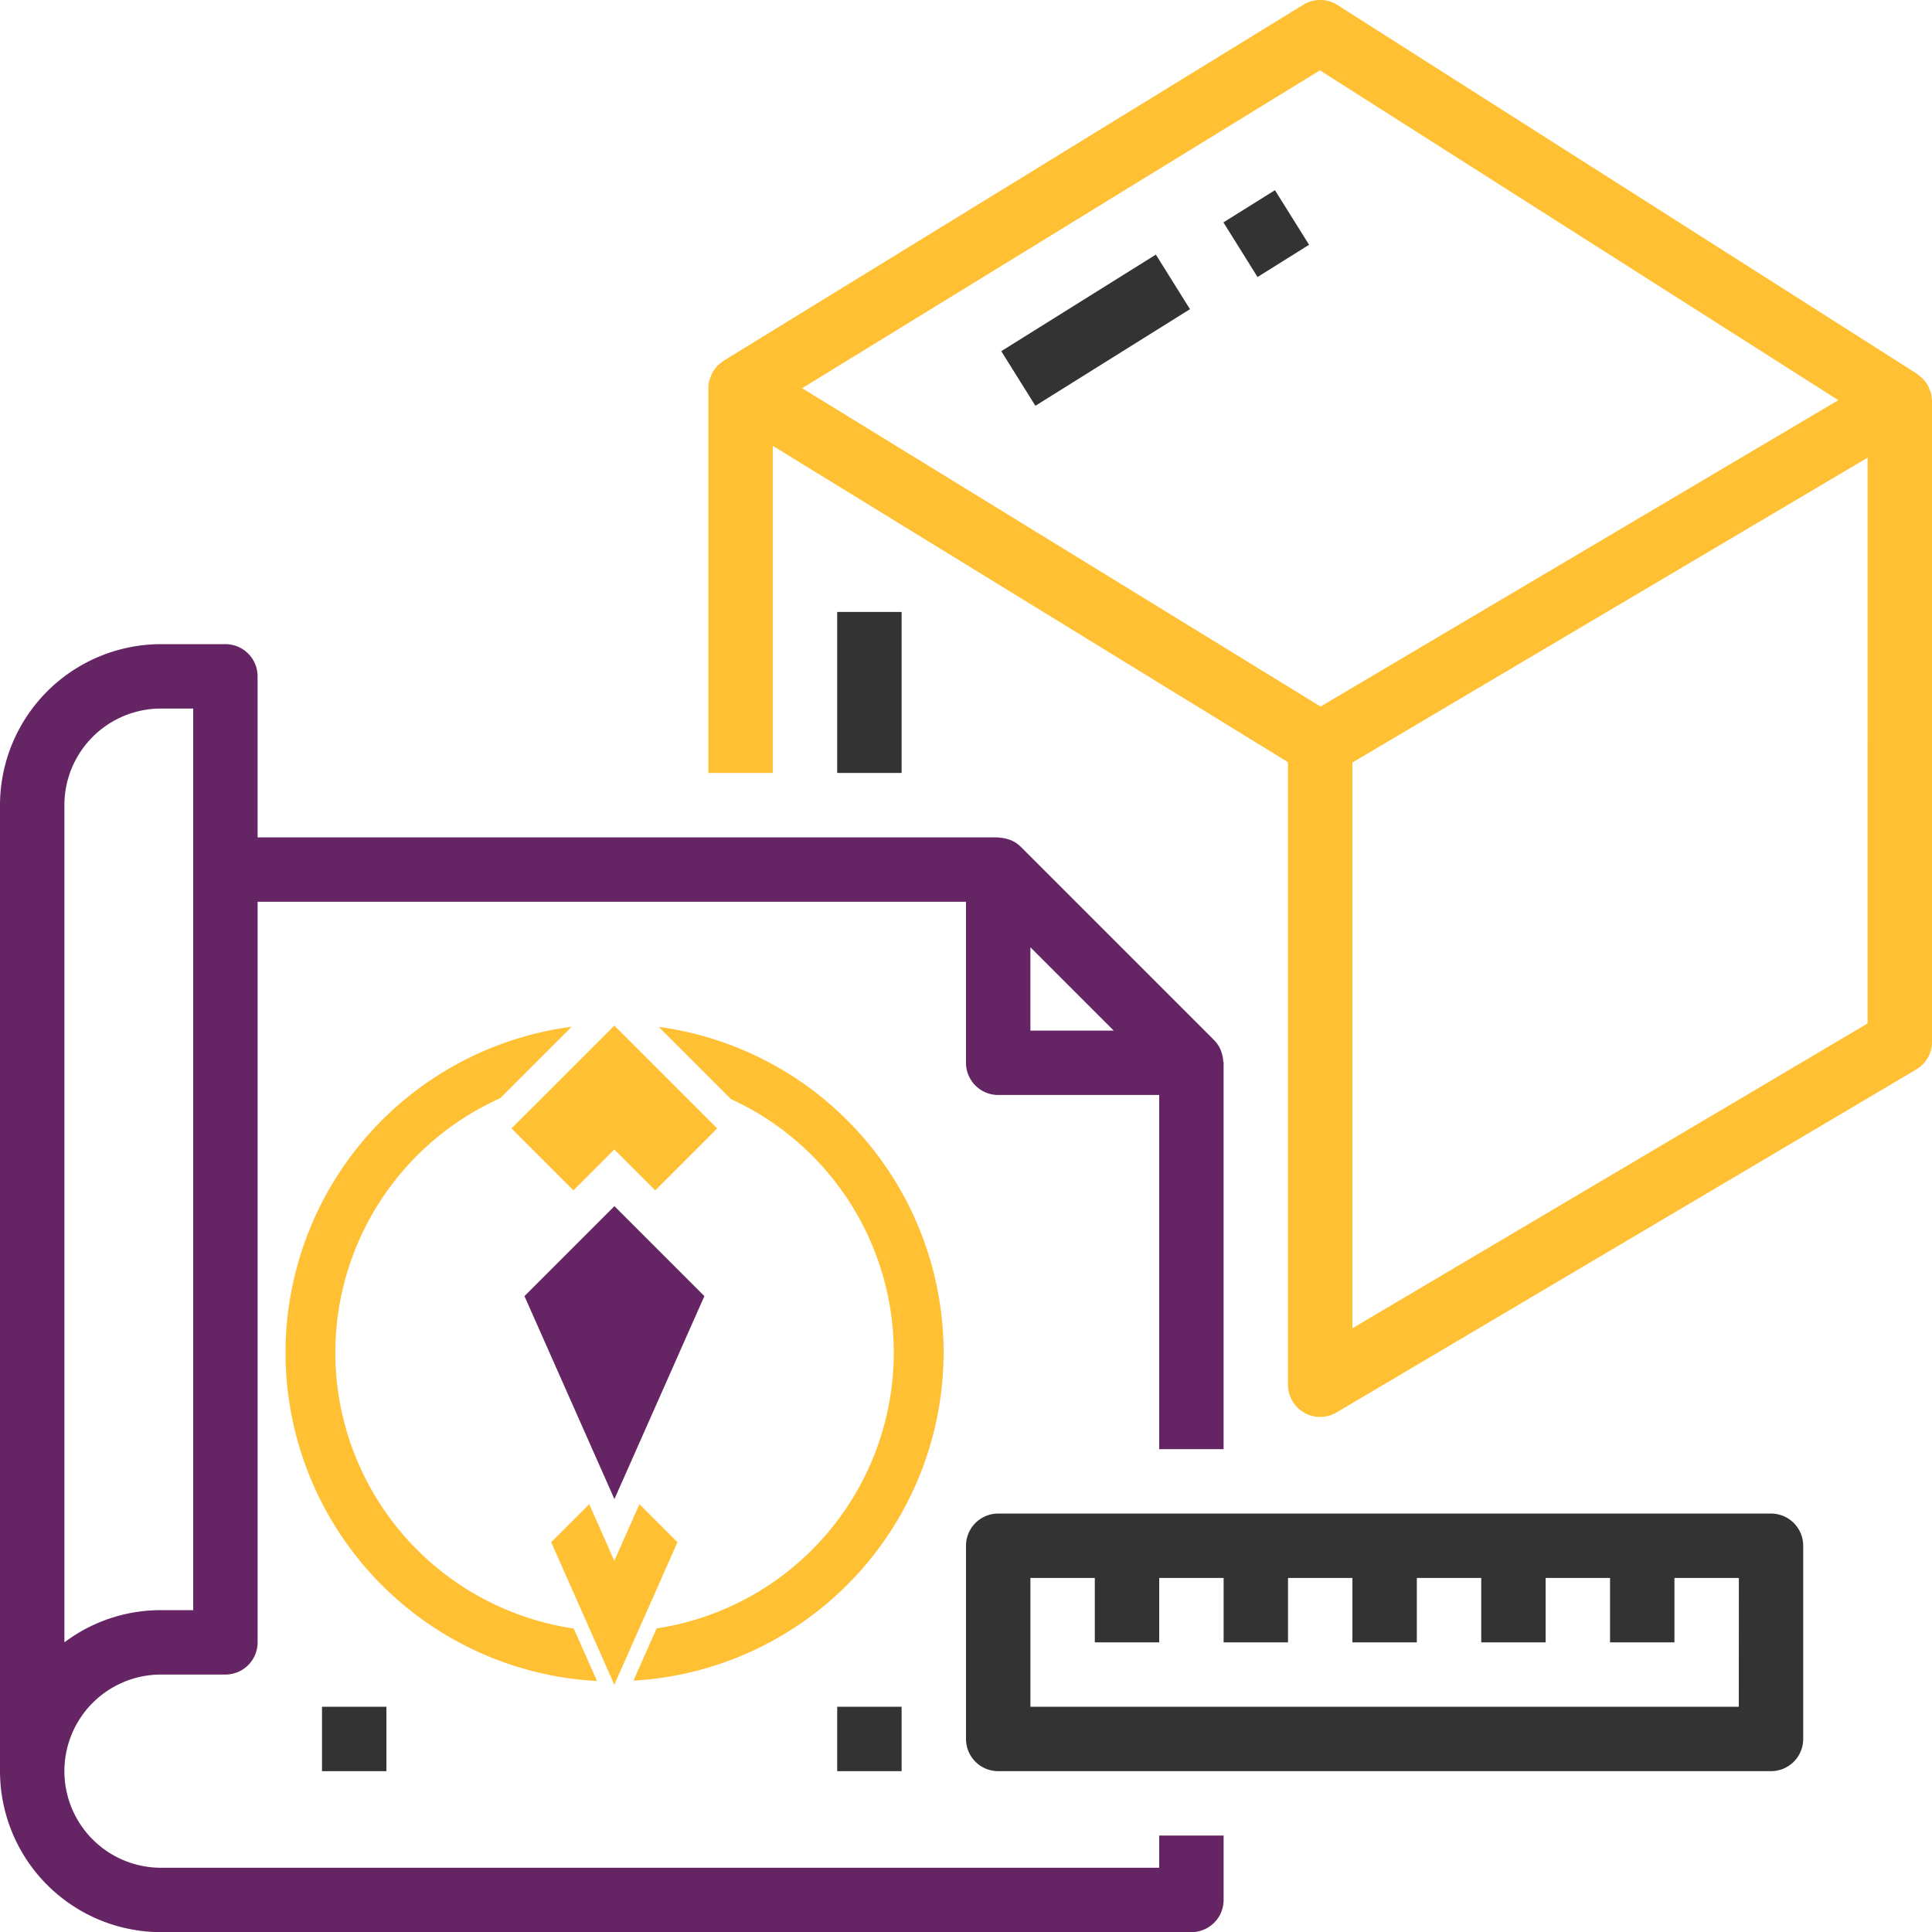 <?xml version="1.0" encoding="UTF-8" standalone="no"?>
<svg
   xmlns:dc="http://purl.org/dc/elements/1.1/"
   xmlns:cc="http://creativecommons.org/ns#"
   xmlns:rdf="http://www.w3.org/1999/02/22-rdf-syntax-ns#"
   xmlns:svg="http://www.w3.org/2000/svg"
   xmlns="http://www.w3.org/2000/svg"
   xmlns:sodipodi="http://sodipodi.sourceforge.net/DTD/sodipodi-0.dtd"
   xmlns:inkscape="http://www.inkscape.org/namespaces/inkscape"
   width="192.468"
   height="192.482"
   viewBox="0 0 192.468 192.482"
   version="1.1"
   id="svg19"
   sodipodi:docname="createservice.svg"
   inkscape:version="0.92.3 (2405546, 2018-03-11)">
  <sodipodi:namedview
     pagecolor="#ffffff"
     bordercolor="#666666"
     borderopacity="1"
     objecttolerance="10"
     gridtolerance="10"
     guidetolerance="10"
     inkscape:pageopacity="0"
     inkscape:pageshadow="2"
     inkscape:window-width="1360"
     inkscape:window-height="705"
     id="namedview21"
     showgrid="false"
     inkscape:zoom="1.2260887"
     inkscape:cx="83.37368"
     inkscape:cy="45.928347"
     inkscape:window-x="-8"
     inkscape:window-y="-8"
     inkscape:window-maximized="1"
     inkscape:current-layer="svg19" />
  <defs
     id="defs4">
    <style
       id="style2">
      .cls-1 {
        fill: #dcddde;
      }
    </style>
  </defs>
  <g
     id="createservice"
     transform="translate(0 0.001)"
     style="fill:#333333">
    <path
       id="Pfad_12"
       data-name="Pfad 12"
       class="cls-1"
       d="M297.805,39.15a3.249,3.249,0,0,0-.132-.337,3.131,3.131,0,0,0-.177-.423,2.535,2.535,0,0,0-.215-.3,2.658,2.658,0,0,0-.276-.359,3.225,3.225,0,0,0-.3-.251c-.091-.085-.185-.163-.283-.238L238.685.5a3.206,3.206,0,0,0-3.4-.03L177.545,35.93a3.166,3.166,0,0,0-.321.257,3.355,3.355,0,0,0-.287.23,2.9,2.9,0,0,0-.285.365c-.07.1-.154.186-.215.293a3.153,3.153,0,0,0-.2.481c-.042.091-.08.185-.113.279a3.1,3.1,0,0,0-.111.832V77h6.416V44.415l51.325,31.513V137.95a3.208,3.208,0,0,0,4.84,2.76l57.741-34.164a3.2,3.2,0,0,0,1.579-2.758V39.953c-.008-.1-.022-.2-.039-.3a3.239,3.239,0,0,0-.067-.506Zm-60.81,31.237-1.623-1-50.02-30.714L236.934,7.008,288.58,39.866Zm54.5,31.569-51.325,30.368V75.963L291.5,45.591Zm0,0"
       transform="translate(-105.443 -0.001)"
       style="fill:#ffc033;fill-opacity:1" />
    <path
       id="Pfad_13"
       data-name="Pfad 13"
       class="cls-1"
       d="M115.5,281.932H16.059a9.623,9.623,0,0,1,0-19.247h6.416a3.208,3.208,0,0,0,3.208-3.208V185.7H96.254v16.039a3.208,3.208,0,0,0,3.208,3.208H115.5V240.23h6.416V201.737c0-.07-.036-.132-.042-.2a3.028,3.028,0,0,0-.163-.824c-.036-.1-.061-.2-.107-.3a3.162,3.162,0,0,0-.642-.94l-19.247-19.247a3.181,3.181,0,0,0-.943-.641c-.092-.042-.19-.067-.288-.1a3.2,3.2,0,0,0-.857-.169c-.049.006-.1-.027-.166-.027H25.682V163.243a3.208,3.208,0,0,0-3.208-3.208H16.059A16.058,16.058,0,0,0,.02,176.074v96.234a16.056,16.056,0,0,0,16.039,16.039h102.65a3.208,3.208,0,0,0,3.208-3.208v-6.416H115.5Zm-12.831-91.7,8.3,8.3h-8.3ZM6.436,182.489v-6.416a9.623,9.623,0,0,1,9.623-9.623h3.208v89.819H16.059a15.948,15.948,0,0,0-9.623,3.208Zm0,0"
       transform="translate(-0.02 -95.865)"
       style="fill:#652463;fill-opacity:1" />
    <path
       id="Pfad_14"
       data-name="Pfad 14"
       class="cls-1"
       d="M320.215,376.035H243.228a3.208,3.208,0,0,0-3.208,3.208V398.49a3.208,3.208,0,0,0,3.208,3.208h76.987a3.208,3.208,0,0,0,3.208-3.208V379.243A3.208,3.208,0,0,0,320.215,376.035Zm-3.208,19.247H246.436V382.451h6.416v6.416h6.416v-6.416h6.416v6.416H272.1v-6.416h6.416v6.416h6.416v-6.416h6.416v6.416h6.416v-6.416h6.416v6.416h6.416v-6.416h6.416Zm0,0"
       transform="translate(-143.786 -225.254)"
       style="fill:#333333" />
    <path
       id="Pfad_18"
       data-name="Pfad 18"
       class="cls-1"
       d="M80.02,424.035h6.416v6.416H80.02Zm0,0"
       transform="translate(-47.942 -254.007)"
       style="fill:#333333" />
    <path
       id="Pfad_20"
       data-name="Pfad 20"
       class="cls-1"
       d="M251.781,66.876l15.4-9.622,3.4,5.437-15.4,9.623Zm0,0"
       transform="translate(-152.034 -31.891)"
       style="fill:#333333" />
    <path
       id="Pfad_21"
       data-name="Pfad 21"
       class="cls-1"
       d="M302.977,44.458l5.133-3.208,3.4,5.438L306.376,49.9Zm0,0"
       transform="translate(-181.098 -22.304)"
       style="fill:#333333" />
    <path
       id="Pfad_22"
       data-name="Pfad 22"
       class="cls-1"
       d="M208.02,152.035h6.416v16.039H208.02Zm0,0"
       transform="translate(-124.617 -91.073)"
       style="fill:#333333" />
    <path
       id="Pfad_23"
       data-name="Pfad 23"
       class="cls-1"
       d="M208.02,424.035h6.416v6.416H208.02Zm0,0"
       transform="translate(-124.617 -254.007)"
       style="fill:#333333" />
    <g
       id="Gruppe_108"
       data-name="Gruppe 108"
       transform="translate(-6867.557 -14182.829)"
       style="fill:#333333">
      <path
         id="path5647-4-9"
         class="cls-1"
         d="M-387.464-52.419l8.962,8.962-8.962,20.222-8.962-20.222Z"
         transform="translate(7316.23 14355.405)"
         style="fill:#652463;fill-opacity:1" />
      <path
         id="Differenzmenge_31"
         data-name="Differenzmenge 31"
         class="cls-1"
         d="M10.245,65.664l-6.292-14.2,3.791-3.791,2.5,5.645,2.5-5.645,3.79,3.791-6.292,14.2h0Zm4.073-49.248h0l-4.073-4.073L6.171,16.416,0,10.244,10.245,0,20.489,10.245l-6.171,6.171Z"
         transform="translate(6918.513 14285)"
         style="fill:#ffc033;fill-opacity:1" />
      <path
         id="path5653-1-4"
         class="cls-1"
         d="M-1712.066-261.34a32.779,32.779,0,0,0-28.511,32.465,32.778,32.778,0,0,0,31.033,32.716l-2.318-5.23a27.818,27.818,0,0,1-23.754-27.486,27.818,27.818,0,0,1,16.429-25.343Zm8.678.022,7.13,7.13-.021.021a27.817,27.817,0,0,1,16.3,25.291,27.817,27.817,0,0,1-23.631,27.479l-2.306,5.2a32.779,32.779,0,0,0,30.9-32.684,32.779,32.779,0,0,0-28.367-32.443Zm-22.747,14.046,6.916,6.916Z"
         transform="translate(8636.577 14546.452)"
         style="fill:#ffc033;fill-opacity:1" />
    </g>
  </g>
</svg>
